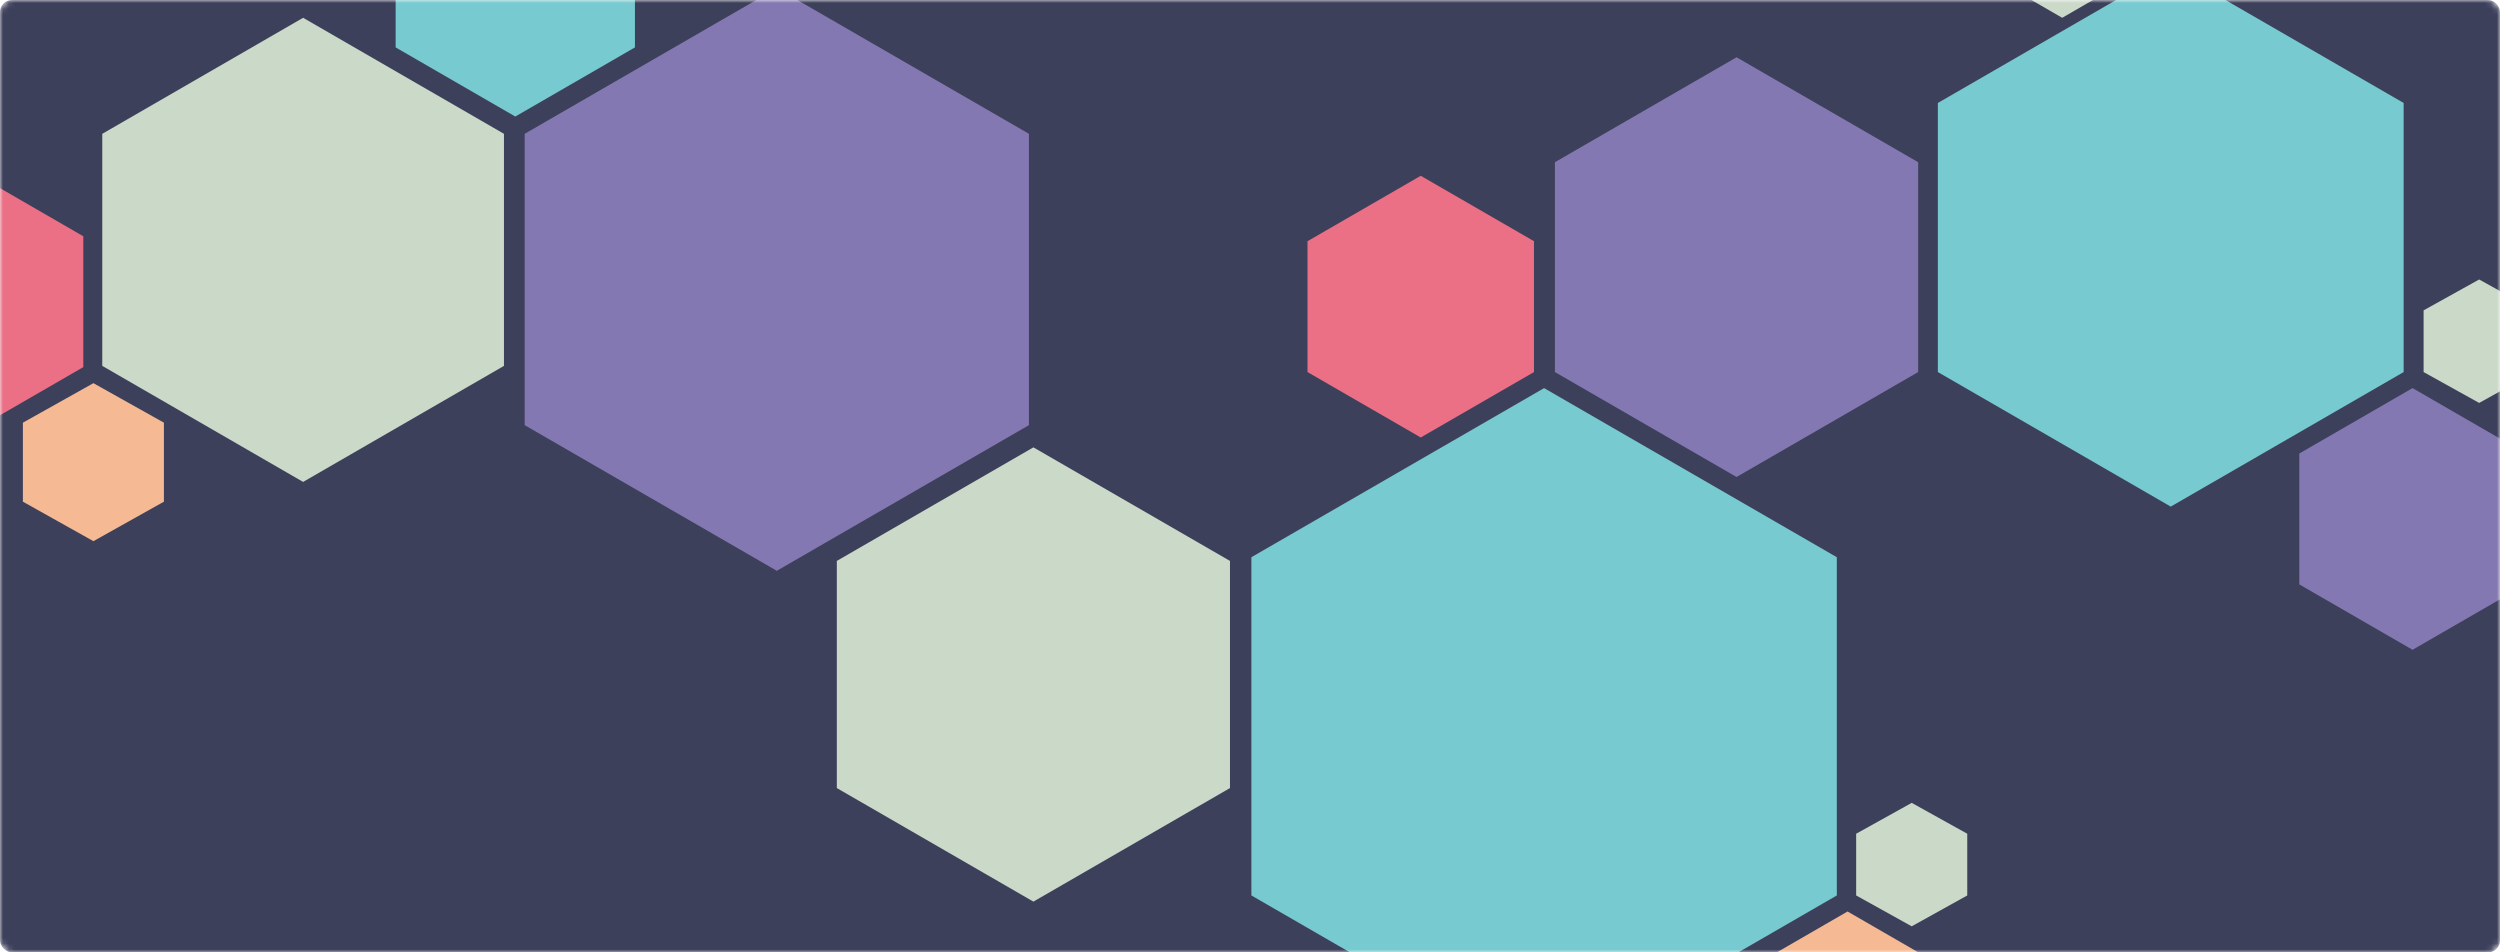 <svg width="420" height="160" viewBox="0 0 420 160" fill="none" xmlns="http://www.w3.org/2000/svg">
<mask id="mask0" mask-type="alpha" maskUnits="userSpaceOnUse" x="0" y="0" width="420" height="160">
<rect width="420" height="160" rx="2" fill="#3D405B"/>
</mask>
<g mask="url(#mask0)">
<rect width="420" height="160" rx="2" fill="#3D405B"/>
<path d="M130.504 -1.99L172.86 22.481V71.423L130.504 95.894L88.147 71.423V22.481L130.504 -1.99Z" fill="#8478B3"/>
<path d="M364.687 -5.308L403.813 17.297V62.506L364.687 85.11L325.561 62.506V17.297L364.687 -5.308Z" fill="#77CAD0"/>
<path d="M259.408 65.202L308.585 93.613V150.435L259.408 178.846L210.232 150.435V93.613L259.408 65.202Z" fill="#77CAD0"/>
<path d="M173.61 75.156L206.634 94.235V132.393L173.61 151.472L140.586 132.393V94.235L173.61 75.156Z" fill="#CBD9C9"/>
<path d="M50.923 2.988L84.665 22.481V61.469L50.923 80.963L17.181 61.469V22.481L50.923 2.988Z" fill="#CBD9C9"/>
<path d="M291.738 9.624L322.249 27.251V62.506L291.738 80.133L261.227 62.506V27.251L291.738 9.624Z" fill="#8478B3"/>
<path d="M86.569 -26.875L106.67 -15.262V7.965L86.569 19.578L66.467 7.965V-15.262L86.569 -26.875Z" fill="#77CAD0"/>
<path d="M238.684 29.532L257.709 40.523V62.506L238.684 73.497L219.66 62.506V40.523L238.684 29.532Z" fill="#EB7086"/>
<path d="M405.307 65.202L424.331 76.193V98.175L405.307 109.166L386.282 98.175V76.193L405.307 65.202Z" fill="#8478B3"/>
<path d="M-5.032 28.703L13.992 39.694V61.676L-5.032 72.667L-24.057 61.676V39.694L-5.032 28.703Z" fill="#EB7086"/>
<path d="M346.45 -36L363.321 -26.253V-6.759L346.45 2.988L329.579 -6.759V-26.253L346.45 -36Z" fill="#CBD9C9"/>
<path d="M310.39 153.131L329.056 163.915V185.482L310.39 196.266L291.724 185.482V163.915L310.39 153.131Z" fill="#F5BA93"/>
<path d="M15.692 64.372L27.537 71.008V84.281L15.692 90.917L3.846 84.281V71.008L15.692 64.372Z" fill="#F5BA93"/>
<path d="M321.167 134.881L330.499 140.066V150.435L321.167 155.62L311.834 150.435V140.066L321.167 134.881Z" fill="#CBD9C9"/>
<path d="M416.498 46.952L425.831 52.137V62.506L416.498 67.69L407.165 62.506V52.137L416.498 46.952Z" fill="#CBD9C9"/>
</g>
</svg>

